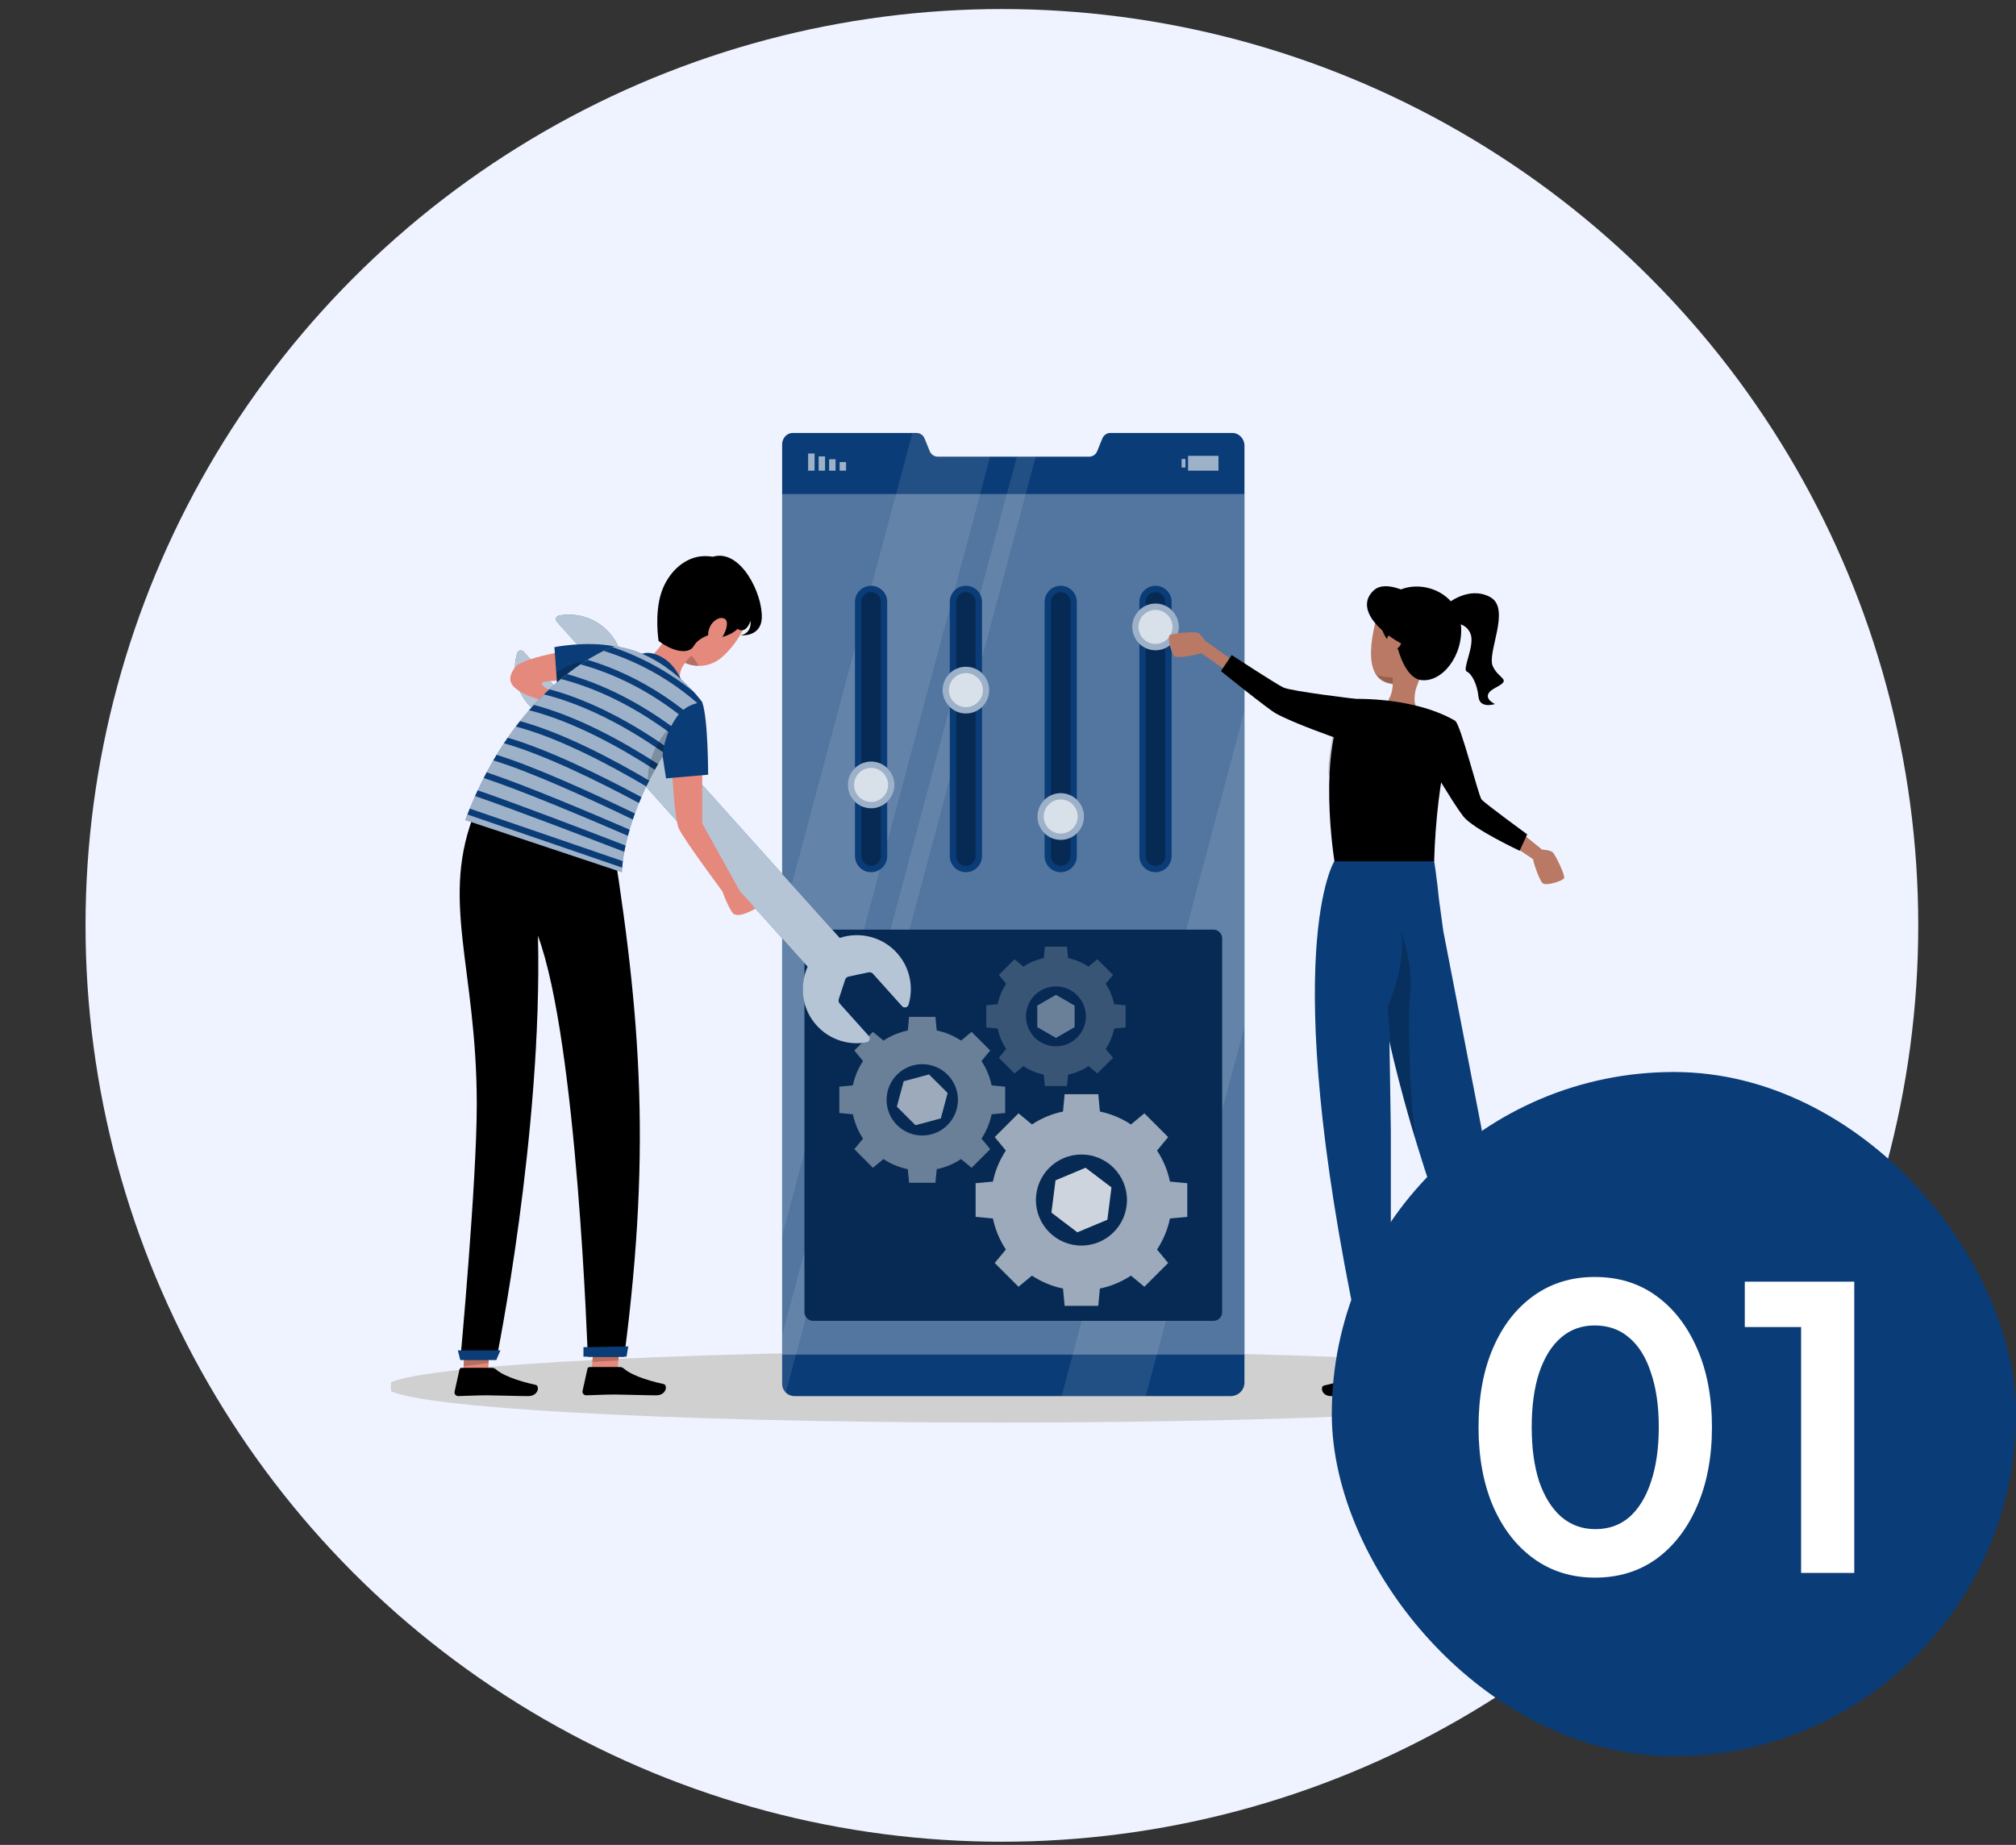 <svg width="165" height="151" viewBox="0 0 165 151" fill="none" xmlns="http://www.w3.org/2000/svg">
<rect x="0" y="0" width="165" height="151" fill="#333333" stroke="none"/>
<circle cx="82" cy="75.74" r="75" fill="#EFF3FF"/>
<g clip-path="url(#clip0_302_2145)">
<path d="M81.778 116.436C109.473 116.436 131.924 115.124 131.924 113.507C131.924 111.89 109.473 110.579 81.778 110.579C54.083 110.579 31.632 111.89 31.632 113.507C31.632 115.124 54.083 116.436 81.778 116.436Z" fill="#D0D0D0"/>
<path d="M101.853 36.469V113.146C101.853 113.777 101.347 114.267 100.716 114.267H65.031C64.746 114.267 64.498 114.161 64.317 113.98C64.128 113.796 64.014 113.535 64.014 113.239V36.376C64.014 35.875 64.384 35.436 64.885 35.436H75.019C75.304 35.436 75.565 35.623 75.672 35.892L76.093 36.925C76.199 37.191 76.457 37.377 76.745 37.377H89.146C89.433 37.377 89.692 37.199 89.798 36.933L90.219 35.894C90.325 35.625 90.584 35.436 90.871 35.436H100.86C101.411 35.436 101.853 35.915 101.853 36.469Z" fill="#0A3C77"/>
<path opacity="0.6" d="M68.719 38.524H69.247V37.821H68.719V38.524Z" fill="white"/>
<path opacity="0.6" d="M67.86 38.524H68.387V37.587H67.86V38.524Z" fill="white"/>
<path opacity="0.6" d="M67.001 38.524H67.528V37.353H67.001V38.524Z" fill="white"/>
<path opacity="0.6" d="M66.142 38.524H66.669V37.118H66.142V38.524Z" fill="white"/>
<path opacity="0.6" d="M97.022 37.565H96.71V38.268H97.022V37.565Z" fill="white"/>
<path opacity="0.6" d="M97.237 38.524H99.728V37.308H97.237V38.524Z" fill="white"/>
<g opacity="0.1">
<path d="M81.038 37.376L70.144 78.179V78.182L70.023 78.64V78.642L69.827 79.377V79.38L69.703 79.838L64.015 101.144V75.358L74.673 35.435H75.02C75.306 35.435 75.566 35.622 75.672 35.892L76.092 36.925C76.199 37.192 76.458 37.376 76.745 37.376L81.038 37.376Z" fill="white"/>
<path d="M101.854 58.214V84.001L95.06 109.45L94.895 110.068L93.774 114.267H86.891L88.011 110.071L88.191 109.397L89.091 106.025L89.27 105.351L89.631 104.002L89.811 103.328L90.17 101.979L90.349 101.305L96.013 80.093V80.091L96.275 79.111V79.109L101.854 58.214Z" fill="white"/>
<path d="M84.768 37.376L73.943 77.925L73.878 78.167L73.286 80.389L73.22 80.632L64.318 113.981C64.129 113.796 64.015 113.535 64.015 113.239V109.316L71.673 80.632L71.738 80.389L72.33 78.167L72.395 77.924L83.221 37.376L84.768 37.376Z" fill="white"/>
</g>
<path opacity="0.3" d="M101.853 40.435H64.014V110.872H101.853V40.435Z" fill="white"/>
<path d="M94.573 71.387C95.301 71.387 95.891 70.797 95.891 70.069V49.262C95.891 48.534 95.301 47.944 94.573 47.944C93.845 47.944 93.255 48.534 93.255 49.262V70.069C93.255 70.797 93.845 71.387 94.573 71.387Z" fill="#0A3C77"/>
<path opacity="0.3" d="M94.573 70.87C94.131 70.87 93.772 70.511 93.772 70.069V49.262C93.772 48.82 94.131 48.461 94.573 48.461C95.014 48.461 95.373 48.82 95.373 49.262V70.069C95.373 70.511 95.014 70.87 94.573 70.87Z" fill="black"/>
<path d="M96.461 51.617C96.63 50.576 95.922 49.594 94.88 49.425C93.839 49.256 92.857 49.963 92.688 51.005C92.519 52.047 93.226 53.029 94.268 53.198C95.31 53.367 96.292 52.659 96.461 51.617Z" fill="#0A3C77"/>
<path d="M86.814 71.387C87.541 71.387 88.132 70.797 88.132 70.069V49.262C88.132 48.534 87.541 47.944 86.814 47.944C86.086 47.944 85.496 48.534 85.496 49.262V70.069C85.496 70.797 86.085 71.387 86.814 71.387Z" fill="#0A3C77"/>
<path opacity="0.3" d="M86.813 70.87C86.372 70.87 86.013 70.511 86.013 70.069V49.262C86.013 48.82 86.372 48.461 86.813 48.461C87.255 48.461 87.614 48.82 87.614 49.262V70.069C87.614 70.511 87.255 70.87 86.813 70.87Z" fill="black"/>
<path d="M88.702 67.136C88.871 66.094 88.163 65.113 87.122 64.944C86.08 64.775 85.098 65.482 84.929 66.524C84.76 67.566 85.468 68.547 86.509 68.716C87.551 68.885 88.533 68.178 88.702 67.136Z" fill="#0A3C77"/>
<path d="M79.054 71.387C79.782 71.387 80.372 70.797 80.372 70.069V49.262C80.372 48.534 79.782 47.944 79.054 47.944C78.326 47.944 77.736 48.534 77.736 49.262V70.069C77.736 70.797 78.326 71.387 79.054 71.387Z" fill="#0A3C77"/>
<path opacity="0.3" d="M79.055 70.87C78.613 70.87 78.254 70.511 78.254 70.069V49.262C78.254 48.82 78.613 48.461 79.055 48.461C79.496 48.461 79.855 48.82 79.855 49.262V70.069C79.855 70.511 79.496 70.87 79.055 70.87Z" fill="black"/>
<path d="M80.942 56.791C81.111 55.749 80.404 54.767 79.362 54.598C78.32 54.429 77.338 55.137 77.169 56.179C77 57.22 77.708 58.202 78.75 58.371C79.791 58.54 80.773 57.833 80.942 56.791Z" fill="#0A3C77"/>
<path d="M71.295 71.387C72.023 71.387 72.613 70.797 72.613 70.069V49.262C72.613 48.534 72.023 47.944 71.295 47.944C70.567 47.944 69.977 48.534 69.977 49.262V70.069C69.977 70.797 70.567 71.387 71.295 71.387Z" fill="#0A3C77"/>
<path opacity="0.3" d="M71.295 70.87C70.854 70.87 70.495 70.511 70.495 70.069V49.262C70.495 48.82 70.854 48.461 71.295 48.461C71.737 48.461 72.096 48.82 72.096 49.262V70.069C72.096 70.511 71.737 70.87 71.295 70.87Z" fill="black"/>
<path d="M73.183 64.55C73.353 63.508 72.645 62.526 71.603 62.357C70.561 62.188 69.58 62.895 69.411 63.937C69.242 64.979 69.949 65.961 70.991 66.13C72.033 66.299 73.014 65.591 73.183 64.55Z" fill="#0A3C77"/>
<path opacity="0.6" d="M96.461 51.617C96.63 50.576 95.922 49.594 94.88 49.425C93.839 49.256 92.857 49.963 92.688 51.005C92.519 52.047 93.226 53.029 94.268 53.198C95.31 53.367 96.292 52.659 96.461 51.617Z" fill="white"/>
<path opacity="0.6" d="M94.573 52.705C93.804 52.705 93.179 52.08 93.179 51.311C93.179 50.543 93.804 49.917 94.573 49.917C95.341 49.917 95.966 50.543 95.966 51.311C95.966 52.08 95.341 52.705 94.573 52.705Z" fill="white"/>
<path opacity="0.6" d="M88.702 67.136C88.871 66.094 88.163 65.113 87.122 64.944C86.08 64.775 85.098 65.482 84.929 66.524C84.76 67.566 85.468 68.547 86.509 68.716C87.551 68.885 88.533 68.178 88.702 67.136Z" fill="white"/>
<path opacity="0.6" d="M86.814 68.223C86.045 68.223 85.42 67.598 85.42 66.829C85.42 66.061 86.045 65.436 86.814 65.436C87.582 65.436 88.207 66.061 88.207 66.829C88.207 67.598 87.582 68.223 86.814 68.223Z" fill="white"/>
<path opacity="0.6" d="M80.942 56.791C81.111 55.749 80.404 54.767 79.362 54.598C78.32 54.429 77.338 55.137 77.169 56.179C77 57.22 77.708 58.202 78.75 58.371C79.791 58.54 80.773 57.833 80.942 56.791Z" fill="white"/>
<path opacity="0.6" d="M79.055 57.878C78.287 57.878 77.661 57.253 77.661 56.484C77.661 55.716 78.286 55.09 79.055 55.09C79.823 55.09 80.449 55.716 80.449 56.484C80.448 57.253 79.823 57.878 79.055 57.878Z" fill="white"/>
<path opacity="0.6" d="M73.183 64.55C73.353 63.508 72.645 62.526 71.603 62.357C70.561 62.188 69.58 62.895 69.411 63.937C69.242 64.979 69.949 65.961 70.991 66.13C72.033 66.299 73.014 65.591 73.183 64.55Z" fill="white"/>
<path opacity="0.6" d="M71.296 65.637C70.527 65.637 69.902 65.012 69.902 64.243C69.902 63.474 70.527 62.849 71.296 62.849C72.064 62.849 72.689 63.474 72.689 64.243C72.689 65.012 72.064 65.637 71.296 65.637Z" fill="white"/>
<path d="M99.312 108.108H66.555C66.162 108.108 65.843 107.789 65.843 107.396V76.801C65.843 76.409 66.162 76.09 66.555 76.09H99.313C99.706 76.09 100.024 76.409 100.024 76.801V107.396C100.024 107.789 99.706 108.108 99.312 108.108Z" fill="#0A3C77"/>
<path opacity="0.3" d="M99.312 108.108H66.555C66.162 108.108 65.843 107.789 65.843 107.396V76.801C65.843 76.409 66.162 76.09 66.555 76.09H99.313C99.706 76.09 100.024 76.409 100.024 76.801V107.396C100.024 107.789 99.706 108.108 99.312 108.108Z" fill="black"/>
<path opacity="0.6" d="M79.85 96.843V99.596L81.267 99.729C81.458 100.652 81.824 101.51 82.324 102.271L81.414 103.371L83.36 105.317L84.46 104.407C85.221 104.907 86.079 105.273 87.002 105.464L87.135 106.881H89.887L90.021 105.464C90.944 105.273 91.801 104.907 92.563 104.407L93.663 105.317L95.609 103.371L94.699 102.271C95.199 101.51 95.564 100.652 95.756 99.729L97.173 99.596V96.843L95.756 96.71C95.564 95.787 95.199 94.929 94.699 94.168L95.609 93.068L93.663 91.122L92.564 92.032C91.802 91.532 90.944 91.166 90.021 90.975L89.888 89.558H87.135L87.002 90.975C86.079 91.166 85.221 91.532 84.46 92.032L83.36 91.122L81.414 93.068L82.324 94.168C81.824 94.929 81.458 95.787 81.267 96.71L79.85 96.843ZM88.511 94.493C90.569 94.493 92.237 96.162 92.237 98.219C92.237 100.277 90.569 101.946 88.511 101.946C86.454 101.946 84.785 100.277 84.785 98.219C84.785 96.162 86.454 94.493 88.511 94.493Z" fill="white"/>
<path opacity="0.4" d="M68.695 88.94V91.097L69.805 91.201C69.955 91.924 70.242 92.596 70.634 93.194L69.921 94.055L71.445 95.58L72.307 94.867C72.904 95.259 73.576 95.545 74.299 95.695L74.404 96.806H76.56L76.665 95.695C77.388 95.545 78.06 95.259 78.657 94.867L79.519 95.58L81.044 94.055L80.33 93.194C80.722 92.596 81.009 91.924 81.159 91.201L82.269 91.097V88.94L81.159 88.835C81.009 88.112 80.722 87.44 80.33 86.843L81.044 85.981L79.519 84.456L78.657 85.17C78.06 84.778 77.388 84.492 76.665 84.341L76.56 83.231H74.404L74.299 84.341C73.576 84.492 72.904 84.778 72.307 85.17L71.445 84.456L69.921 85.981L70.634 86.843C70.242 87.44 69.955 88.112 69.805 88.835L68.695 88.94ZM75.482 87.099C77.095 87.099 78.402 88.406 78.402 90.018C78.402 91.631 77.095 92.938 75.482 92.938C73.87 92.938 72.563 91.631 72.563 90.018C72.563 88.406 73.87 87.099 75.482 87.099Z" fill="white"/>
<path opacity="0.2" d="M80.723 82.28V84.092L81.656 84.18C81.782 84.787 82.022 85.352 82.352 85.853L81.752 86.577L83.033 87.858L83.757 87.259C84.258 87.588 84.823 87.829 85.43 87.954L85.518 88.887H87.33L87.418 87.954C88.025 87.828 88.59 87.588 89.091 87.259L89.815 87.858L91.096 86.577L90.496 85.853C90.825 85.352 91.066 84.787 91.192 84.18L92.125 84.092L92.124 82.28L91.192 82.192C91.066 81.585 90.825 81.021 90.496 80.519L91.095 79.796L89.814 78.514L89.091 79.114C88.589 78.785 88.025 78.544 87.417 78.418L87.329 77.485H85.518L85.43 78.418C84.823 78.544 84.258 78.785 83.757 79.114L83.033 78.514L81.752 79.796L82.351 80.519C82.022 81.021 81.781 81.585 81.656 82.192L80.723 82.28ZM86.424 80.734C87.778 80.734 88.876 81.832 88.876 83.186C88.876 84.541 87.778 85.639 86.424 85.639C85.07 85.639 83.972 84.541 83.972 83.186C83.972 81.832 85.07 80.734 86.424 80.734Z" fill="white"/>
<path opacity="0.6" d="M77.559 89.461L76.038 87.94L73.961 88.497L73.404 90.574L74.925 92.095L77.002 91.538L77.559 89.461Z" fill="white"/>
<path opacity="0.8" d="M88.848 95.576L86.39 96.607L86.055 99.25L88.176 100.862L90.633 99.832L90.969 97.188L88.848 95.576Z" fill="white"/>
<path opacity="0.4" d="M87.952 84.069V82.305L86.424 81.423L84.897 82.305V84.069L86.424 84.95L87.952 84.069Z" fill="white"/>
<path d="M123.467 67.308L126.219 69.543C126.219 69.543 126.892 69.556 127.103 69.779C127.314 70.001 128.127 71.652 128.011 71.877C127.896 72.103 126.538 72.548 126.252 72.281C125.966 72.015 125.468 70.487 125.478 70.324L121.962 67.966L123.467 67.308Z" fill="#B97964"/>
<path d="M124.993 68.29L124.377 69.633C124.377 69.633 120.593 67.861 119.773 66.829C119.564 66.563 119.274 66.139 118.961 65.655C118.447 64.856 117.865 63.894 117.461 63.219C117.161 62.714 116.959 62.37 116.959 62.37L119.101 58.993C119.569 59.352 121.002 65.125 121.258 65.435C121.514 65.746 124.993 68.29 124.993 68.29Z" fill="black"/>
<path opacity="0.2" d="M118.962 65.655C118.447 64.856 117.865 63.894 117.462 63.219L118.458 60.762C118.458 60.762 118.998 63.581 118.962 65.655Z" fill="black"/>
<path d="M101.518 54.49L98.617 52.427C98.617 52.427 98.272 51.849 97.974 51.775C97.677 51.702 95.84 51.812 95.701 52.024C95.563 52.236 95.848 53.636 96.221 53.753C96.594 53.87 98.167 53.546 98.304 53.457L101.251 55.493L101.518 54.49Z" fill="#B97964"/>
<path d="M124.414 112.357L122.79 112.644L122.124 110.43L121.517 108.398L123.389 107.745L123.932 110.186L124.414 112.357Z" fill="#B97964"/>
<path opacity="0.2" d="M123.941 110.237L122.132 110.475L121.521 108.421L123.391 107.756L123.941 110.237Z" fill="black"/>
<path d="M113.574 112.398H111.926L111.655 110.186L111.41 108.122L113.367 107.824L113.478 110.25L113.574 112.398Z" fill="#B97964"/>
<path opacity="0.2" d="M113.478 110.395L111.655 110.315L111.41 108.186L113.367 107.856L113.478 110.395Z" fill="black"/>
<path d="M124.094 108.461L121.425 108.932C118.732 102.221 116.816 96.62 115.463 91.972C114.734 89.464 114.157 87.234 113.721 85.255L113.833 92.559V109.036H111.142C104.549 77.742 109.221 70.466 109.221 70.466L117.109 69.148C117.408 70.325 117.635 72.248 117.769 73.577L118.125 76.192L121.208 92.117L124.094 108.461Z" fill="#0A3C77"/>
<path d="M121.006 108.601L124.317 107.504L124.272 108.912L121.534 109.785L121.006 108.601Z" fill="#0A3C77"/>
<path opacity="0.6" d="M121.006 108.601L124.317 107.504L124.272 108.912L121.534 109.785L121.006 108.601Z" fill="white"/>
<path d="M110.788 108.755L114.239 108.25L113.95 109.629L111.102 110.012L110.788 108.755Z" fill="#0A3C77"/>
<path opacity="0.6" d="M110.788 108.755L114.239 108.25L113.95 109.629L111.102 110.012L110.788 108.755Z" fill="white"/>
<path opacity="0.2" d="M115.826 93.201C115.702 92.784 115.569 92.374 115.452 91.972C114.792 89.695 114.35 87.648 113.833 85.81V85.805L113.563 82.422C113.563 82.422 115.251 78.705 114.619 76.09C114.678 76.239 115.794 79.088 115.356 81.935C115.356 81.935 115.144 87.073 115.826 93.201Z" fill="black"/>
<path d="M116.052 55.597C116.031 55.611 116.007 55.625 115.984 55.634C115.664 55.804 115.302 55.96 114.909 55.997C113.809 56.105 113.098 55.864 112.685 55.318C112.682 55.318 112.682 55.318 112.682 55.318C112.11 54.506 112.11 53.2 112.406 51.663C112.539 50.957 112.721 50.352 112.98 49.897C112.983 49.892 112.985 49.874 112.988 49.87C113 49.852 113.011 49.826 113.023 49.808C113.403 49.174 113.946 48.802 114.746 48.719C115.022 48.691 115.331 48.696 115.675 48.735C118.7 49.097 118.593 54.172 116.052 55.597Z" fill="#B97964"/>
<path opacity="0.2" d="M115.984 55.635C115.664 55.804 115.308 55.918 114.915 55.955C113.814 56.063 113.108 55.786 112.696 55.233C113.205 55.418 113.905 55.553 114.633 55.326C115.092 55.184 115.559 55.348 115.984 55.635Z" fill="black"/>
<path d="M116.211 58.108C116.482 58.953 115.398 59.415 115.398 59.415C113.493 58.813 113.058 57.874 113.058 57.874C114.505 56.928 113.843 54.721 113.843 54.721L114.168 54.843L116.389 55.055C116.389 55.055 115.899 56.275 115.844 56.547C115.845 56.55 115.842 56.552 115.843 56.555C115.568 57.978 116.211 58.108 116.211 58.108Z" fill="#B97964"/>
<path d="M112.981 49.877C112.981 49.877 112.539 51.974 114.428 53.145C114.428 53.145 115.004 55.458 116.269 55.655C117.994 55.922 119.839 53.658 119.566 51.073C119.212 47.719 114.32 46.814 112.981 49.877Z" fill="black"/>
<path d="M113.491 52.404C113.535 52.074 113.873 51.553 114.376 51.696C114.898 51.843 115.022 53.192 113.677 53.315C113.484 53.332 113.4 53.094 113.491 52.404Z" fill="#B97964"/>
<path d="M111.752 112.086H113.592C113.67 112.086 113.738 112.141 113.755 112.217L114.133 113.923C114.165 114.076 114.067 114.226 113.915 114.259C113.894 114.263 113.874 114.265 113.853 114.265C113.1 114.253 113.039 114.206 112.093 114.206C111.511 114.206 109.754 114.267 108.949 114.267C108.145 114.267 108.04 113.473 108.369 113.4C109.846 113.078 110.958 112.632 111.43 112.208C111.518 112.127 111.633 112.083 111.752 112.086Z" fill="black"/>
<path d="M111.118 112.422C110.988 112.433 110.858 112.398 110.75 112.325C110.678 112.265 110.642 112.173 110.655 112.081C110.654 112.027 110.684 111.977 110.733 111.954C110.945 111.845 111.564 112.225 111.632 112.269C111.648 112.277 111.657 112.295 111.654 112.313C111.652 112.331 111.639 112.347 111.62 112.352C111.456 112.394 111.287 112.417 111.118 112.422ZM110.833 112.025C110.812 112.023 110.792 112.028 110.774 112.037C110.762 112.037 110.747 112.054 110.745 112.091C110.737 112.152 110.76 112.213 110.806 112.254C111.021 112.352 111.265 112.364 111.489 112.288C111.289 112.159 111.066 112.07 110.833 112.025Z" fill="#0A3C77"/>
<path d="M111.608 112.354H111.586C111.388 112.247 111.006 111.825 111.045 111.623C111.059 111.553 111.12 111.503 111.191 111.504C111.26 111.494 111.331 111.516 111.384 111.562C111.605 111.742 111.652 112.293 111.654 112.32C111.654 112.337 111.646 112.352 111.632 112.361C111.623 112.362 111.615 112.359 111.608 112.354ZM111.223 111.576H111.201C111.142 111.576 111.137 111.611 111.135 111.623C111.111 111.747 111.354 112.066 111.552 112.215C111.539 111.997 111.46 111.787 111.325 111.616C111.297 111.591 111.26 111.577 111.223 111.576Z" fill="#0A3C77"/>
<path d="M122.727 112.086H124.567C124.645 112.086 124.713 112.141 124.73 112.217L125.108 113.923C125.14 114.076 125.042 114.226 124.89 114.259C124.869 114.263 124.848 114.265 124.827 114.265C124.074 114.253 124.014 114.206 123.068 114.206C122.486 114.206 120.728 114.267 119.924 114.267C119.119 114.267 119.015 113.473 119.344 113.4C120.821 113.078 121.932 112.632 122.405 112.208C122.493 112.127 122.608 112.083 122.727 112.086Z" fill="black"/>
<path d="M122.094 112.422C121.963 112.433 121.833 112.398 121.726 112.325C121.654 112.265 121.618 112.173 121.63 112.081C121.629 112.027 121.66 111.977 121.709 111.954C121.921 111.845 122.54 112.225 122.608 112.269C122.624 112.277 122.633 112.295 122.63 112.313C122.628 112.331 122.614 112.347 122.596 112.352C122.431 112.394 122.263 112.417 122.094 112.422ZM121.808 112.025C121.788 112.023 121.768 112.028 121.75 112.037C121.738 112.037 121.723 112.054 121.721 112.091C121.713 112.152 121.736 112.213 121.782 112.254C121.997 112.352 122.241 112.364 122.464 112.288C122.264 112.159 122.042 112.07 121.808 112.025Z" fill="#0A3C77"/>
<path d="M122.583 112.354H122.561C122.364 112.247 121.981 111.825 122.02 111.623C122.034 111.553 122.096 111.503 122.166 111.504C122.236 111.494 122.306 111.516 122.359 111.562C122.581 111.742 122.627 112.293 122.63 112.32C122.63 112.337 122.622 112.352 122.608 112.361C122.599 112.362 122.59 112.359 122.583 112.354ZM122.198 111.576H122.176C122.118 111.576 122.113 111.611 122.11 111.623C122.086 111.747 122.33 112.066 122.527 112.215C122.514 111.997 122.435 111.787 122.301 111.616C122.272 111.591 122.236 111.577 122.198 111.576Z" fill="#0A3C77"/>
<path d="M109.221 70.496C109.221 70.496 107.716 61.328 110.302 57.217C110.302 57.217 115.467 56.896 119.101 58.993C119.101 58.993 117.599 63.075 117.376 70.495L109.221 70.496Z" fill="black"/>
<path opacity="0.2" d="M108.75 63.479C108.638 62.235 108.998 61.038 109.06 59.982C110.01 59.191 110.761 58.044 110.761 58.044C110.761 58.044 111.231 61.758 108.75 63.479Z" fill="black"/>
<path d="M110.942 57.199C110.942 57.199 105.823 56.599 105.053 56.276C104.571 56.074 100.809 53.615 100.809 53.615L99.927 54.929C99.927 54.929 103.776 58.038 104.427 58.395C105.953 59.233 109.383 60.416 109.383 60.416C109.383 60.416 111.456 58.975 110.942 57.199Z" fill="black"/>
<path d="M118.458 49.419C118.458 49.419 120.213 47.926 121.957 48.865C123.7 49.804 121.67 53.423 122.179 54.531C122.688 55.64 123.793 55.558 122.399 56.288C121.005 57.018 122.355 57.622 122.355 57.622C122.355 57.622 121.107 58.045 121.005 57.018C120.902 55.991 120.453 55.141 120.049 54.965C119.645 54.789 120.733 52.839 120.356 51.874C119.978 50.91 118.883 50.992 118.883 50.992L118.458 49.419Z" fill="black"/>
<path d="M115.675 48.736C115.675 48.736 113.46 47.348 112.417 48.335C110.808 49.857 113.102 52.045 115.531 53.082L115.675 48.736Z" fill="black"/>
<path d="M68.725 76.769L50.584 56.57C51.227 55.151 51.101 53.434 50.145 52.128C49.084 50.678 47.36 50.084 45.756 50.381C45.516 50.426 45.414 50.712 45.577 50.894L47.957 53.543C48.049 53.647 48.08 53.792 48.037 53.924L47.522 55.504C47.478 55.636 47.368 55.735 47.232 55.764L45.606 56.107C45.47 56.136 45.329 56.09 45.236 55.986L42.857 53.337C42.693 53.155 42.397 53.227 42.327 53.461C41.901 54.888 42.203 56.496 43.271 57.685C44.486 59.038 46.342 59.462 47.963 58.922L66.104 79.121C65.461 80.54 65.588 82.256 66.543 83.563C67.604 85.013 69.329 85.607 70.932 85.309C71.172 85.265 71.274 84.978 71.111 84.797L68.732 82.147C68.639 82.044 68.608 81.898 68.651 81.766L69.167 80.187C69.21 80.055 69.32 79.955 69.456 79.927L71.082 79.583C71.218 79.555 71.359 79.601 71.452 79.704L73.832 82.354C73.995 82.535 74.291 82.464 74.361 82.23C74.787 80.802 74.485 79.195 73.417 78.005C72.203 76.653 70.346 76.229 68.725 76.769Z" fill="#0A3C77"/>
<path opacity="0.7" d="M68.725 76.769L50.584 56.57C51.227 55.151 51.101 53.434 50.145 52.128C49.084 50.678 47.36 50.084 45.756 50.381C45.516 50.426 45.414 50.712 45.577 50.894L47.957 53.543C48.049 53.647 48.08 53.792 48.037 53.924L47.522 55.504C47.478 55.636 47.368 55.735 47.232 55.764L45.606 56.107C45.47 56.136 45.329 56.09 45.236 55.986L42.857 53.337C42.693 53.155 42.397 53.227 42.327 53.461C41.901 54.888 42.203 56.496 43.271 57.685C44.486 59.038 46.342 59.462 47.963 58.922L66.104 79.121C65.461 80.54 65.588 82.256 66.543 83.563C67.604 85.013 69.329 85.607 70.932 85.309C71.172 85.265 71.274 84.978 71.111 84.797L68.732 82.147C68.639 82.044 68.608 81.898 68.651 81.766L69.167 80.187C69.21 80.055 69.32 79.955 69.456 79.927L71.082 79.583C71.218 79.555 71.359 79.601 71.452 79.704L73.832 82.354C73.995 82.535 74.291 82.464 74.361 82.23C74.787 80.802 74.485 79.195 73.417 78.005C72.203 76.653 70.346 76.229 68.725 76.769Z" fill="white"/>
<path d="M48.23 52.966C48.23 52.966 42.845 53.672 42.146 54.633C41.447 55.594 41.408 56.485 44.592 57.399L45.524 56.72C45.524 56.72 44.204 56.215 44.359 55.905C44.515 55.594 48.23 55.71 48.23 55.71V52.966Z" fill="#E4897B"/>
<path d="M50.253 52.897L49.503 55.515L48.244 55.706L45.606 56.107L45.528 55.052L45.376 52.967C45.376 52.967 47.967 52.445 50.253 52.897Z" fill="#0A3C77"/>
<path opacity="0.2" d="M48.924 54.004L48.244 55.706L45.606 56.107L45.528 55.051C46.868 54.009 48.924 54.004 48.924 54.004Z" fill="black"/>
<path d="M48.405 112.342L50.502 112.561L50.608 111.346L50.895 108.038L48.798 107.815L48.48 111.47L48.405 112.342Z" fill="#E4897B"/>
<path d="M37.936 112.075H39.969L39.987 111.614L39.99 111.558L40.093 108.609L40.096 108.55L40.137 107.419H38.102L37.936 112.075Z" fill="#E4897B"/>
<path opacity="0.2" d="M48.798 107.815L48.48 111.47L50.608 111.346L50.896 108.038L48.798 107.815Z" fill="black"/>
<path opacity="0.2" d="M37.949 111.816H37.951L39.987 111.558H39.989L40.095 108.713H40.093L38.055 108.876L37.951 111.727L37.949 111.816Z" fill="black"/>
<path d="M40.25 111.953H37.781C37.697 111.953 37.625 112.011 37.607 112.092L37.206 113.903C37.172 114.065 37.276 114.224 37.438 114.258C37.459 114.263 37.482 114.265 37.504 114.265C38.303 114.252 38.885 114.203 39.888 114.203C40.506 114.203 42.371 114.267 43.225 114.267C44.078 114.267 44.189 113.424 43.84 113.347C42.273 113.005 41.093 112.532 40.592 112.082C40.499 111.997 40.377 111.95 40.25 111.953Z" fill="black"/>
<path d="M50.725 111.888H48.255C48.172 111.889 48.1 111.947 48.082 112.028L47.681 113.838C47.647 114.001 47.75 114.16 47.912 114.194C47.934 114.199 47.956 114.201 47.978 114.2C48.778 114.188 49.359 114.138 50.363 114.138C50.981 114.138 52.846 114.203 53.699 114.203C54.553 114.203 54.664 113.36 54.315 113.282C52.748 112.941 51.568 112.468 51.066 112.018C50.973 111.932 50.851 111.886 50.725 111.888Z" fill="black"/>
<path d="M51.088 111.041H48.106C48.106 111.041 47.251 85.259 44.026 76.59C44.421 92.711 40.621 111.299 40.621 111.299H37.676C37.676 111.299 39.022 96.746 39.022 90.382C39.022 79.103 35.928 73.594 38.94 66.297H49.73C52.373 82.216 53.39 93.454 51.088 111.041Z" fill="black"/>
<path d="M51.423 110.2L51.277 111.04H47.753V110.264L51.423 110.2Z" fill="#0A3C77"/>
<path d="M40.96 110.523L40.622 111.299H37.667L37.473 110.523H40.96Z" fill="#0A3C77"/>
<path d="M59.025 53.843C58.945 53.907 58.865 53.968 58.783 54.022C58.29 54.352 57.727 54.507 57.177 54.5C57.032 54.499 56.888 54.486 56.745 54.464C55.996 54.341 55.312 53.915 54.918 53.23C54.754 52.953 54.638 52.627 54.589 52.263C54.383 50.829 55.111 49.891 56.217 48.208C56.449 47.841 56.762 47.533 57.135 47.313C58.44 46.532 60.132 46.959 60.911 48.263C62.017 50.084 60.453 52.648 59.025 53.843Z" fill="#E4897B"/>
<path opacity="0.2" d="M57.177 54.5C57.032 54.499 56.888 54.486 56.746 54.464C55.996 54.341 55.313 53.915 54.918 53.23C55.263 53.003 55.613 52.896 55.613 52.896C55.613 52.896 56.689 53.463 57.177 54.5Z" fill="black"/>
<path d="M52.373 54.186C52.633 55.499 54.781 56.677 54.781 56.677C54.781 56.677 56.245 57.245 56.271 56.676C55.642 56.026 55.543 55.434 55.716 54.9C55.818 54.589 56.014 54.299 56.251 54.027C56.373 53.883 56.51 53.746 56.65 53.615L55.562 50.044C55.005 51.456 53.785 53.91 52.373 54.186Z" fill="#E4897B"/>
<path d="M61.809 48.509C61.589 47.281 60.968 47.226 60.968 47.226C60.909 46.248 58.602 45.26 57.093 45.576C55.585 45.893 54.555 47.229 54.142 48.455C53.54 50.24 53.903 52.457 53.903 52.457C53.903 52.457 53.904 52.458 53.904 52.458C55.125 53.388 56.398 53.56 56.785 52.87C57.172 52.181 58.127 51.944 58.127 51.944C58.708 52.449 59.629 51.948 59.629 51.948C59.629 51.948 60.672 51.588 60.851 50.569C61.03 49.55 61.994 49.544 61.809 48.509Z" fill="black"/>
<path d="M58.078 51.364C57.914 51.788 57.917 52.189 58.084 52.481C58.31 52.864 58.87 52.561 59.182 52.04C59.456 51.576 59.682 50.805 59.271 50.624C58.859 50.443 58.286 50.845 58.078 51.364Z" fill="#E4897B"/>
<path d="M58.344 45.566C60.612 44.889 62.438 48.612 62.348 50.586C62.275 52.189 60.591 51.995 60.591 51.995C60.591 51.995 61.52 51.933 61.431 50.806C61.431 50.806 61.028 52.185 60.126 51.281C59.223 50.376 60.292 48.219 60.292 48.219L58.344 45.566Z" fill="black"/>
<path opacity="0.2" d="M43.777 87.129C43.379 83.108 42.637 79.686 42.637 79.686C39.582 75.848 41.251 72.305 41.251 72.305C41.659 74.769 44.026 76.59 44.026 76.59C44.111 80.058 44.002 83.641 43.777 87.129Z" fill="black"/>
<path d="M52.368 53.596C52.368 53.596 53.024 53.11 54.235 53.826C55.446 54.542 55.844 55.913 55.844 55.913L52.368 53.596Z" fill="#0A3C77"/>
<path d="M50.896 71.387C50.896 71.387 50.896 65.094 57.475 57.478C57.475 57.478 54.521 53.353 50.253 52.896C50.253 52.896 42.375 55.6 38.084 67.119L50.896 71.387Z" fill="#0A3C77"/>
<path opacity="0.6" d="M57.474 57.477C56.778 58.284 56.155 59.076 55.599 59.846C54.5 61.37 53.657 62.813 53.013 64.127C50.897 68.436 50.897 71.387 50.897 71.387L38.084 67.119C42.375 55.6 50.253 52.897 50.253 52.897C54.521 53.355 57.474 57.477 57.474 57.477Z" fill="white"/>
<path d="M50.975 70.484C50.946 70.696 50.928 70.872 50.918 71.011L38.258 66.664C38.32 66.501 38.385 66.34 38.449 66.183L50.975 70.484Z" fill="#0A3C77"/>
<path d="M51.197 69.204C51.158 69.388 51.122 69.558 51.094 69.719C46.707 68.025 41.713 66.134 38.886 65.156C38.956 64.996 39.029 64.841 39.101 64.686C42.254 65.772 47.711 67.856 51.197 69.204Z" fill="#0A3C77"/>
<path d="M51.531 67.906C51.479 68.079 51.432 68.247 51.389 68.407C47.907 66.902 42.66 64.691 39.592 63.677C39.672 63.519 39.753 63.367 39.833 63.214C42.957 64.254 48.088 66.413 51.531 67.906Z" fill="#0A3C77"/>
<path d="M51.963 66.578C51.903 66.749 51.844 66.915 51.789 67.075C48.391 65.435 43.516 63.193 40.378 62.236C40.466 62.081 40.557 61.928 40.647 61.781C43.839 62.769 48.608 64.959 51.963 66.578Z" fill="#0A3C77"/>
<path d="M52.498 65.242C52.426 65.404 52.358 65.565 52.296 65.725C49.045 63.987 44.532 61.753 41.248 60.834C41.348 60.682 41.452 60.529 41.555 60.382C44.884 61.341 49.296 63.524 52.498 65.242Z" fill="#0A3C77"/>
<path d="M53.13 63.889C53.049 64.049 52.972 64.209 52.897 64.367C49.84 62.564 45.681 60.368 42.218 59.468C42.332 59.316 42.445 59.168 42.562 59.021C46.051 59.968 50.119 62.112 53.13 63.889Z" fill="#0A3C77"/>
<path d="M53.856 62.538C53.765 62.696 53.68 62.852 53.595 63.004C50.758 61.173 46.927 59.042 43.304 58.131C43.433 57.981 43.562 57.837 43.697 57.694C47.323 58.649 51.065 60.731 53.856 62.538Z" fill="#0A3C77"/>
<path d="M54.663 61.217C54.567 61.362 54.477 61.507 54.386 61.652C51.779 59.818 48.257 57.767 44.524 56.834C44.672 56.689 44.817 56.549 44.962 56.415C48.642 57.397 52.092 59.412 54.663 61.217Z" fill="#0A3C77"/>
<path d="M55.563 59.895C55.462 60.038 55.364 60.177 55.266 60.315C52.899 58.507 49.672 56.546 45.914 55.574C46.084 55.434 46.25 55.3 46.413 55.173C50.083 56.194 53.233 58.116 55.563 59.895Z" fill="#0A3C77"/>
<path d="M56.548 58.595C56.44 58.732 56.334 58.866 56.23 59.003C54.109 57.25 51.182 55.39 47.512 54.374C47.711 54.239 47.902 54.118 48.086 54.004C51.627 55.062 54.464 56.877 56.548 58.595Z" fill="#0A3C77"/>
<path d="M57.474 57.477C57.404 57.557 57.337 57.637 57.27 57.718C55.413 56.06 52.824 54.332 49.402 53.269C49.72 53.111 49.961 53.011 50.103 52.954C52.842 53.882 55.035 55.224 56.737 56.593C56.737 56.593 56.739 56.593 56.739 56.595C57.215 57.115 57.474 57.477 57.474 57.477Z" fill="#0A3C77"/>
<path opacity="0.2" d="M55.599 59.847C54.5 61.37 53.657 62.813 53.013 64.127C52.93 60.811 55.403 59.003 55.403 59.003L55.599 59.847Z" fill="black"/>
<path d="M57.475 59.423V67.396L60.561 72.949L61.832 74.364C61.832 74.364 60.348 75.28 59.939 74.691C59.53 74.102 59.12 72.949 59.12 72.949C59.12 72.949 56.054 68.83 55.573 67.846C55.093 66.861 54.918 60.912 54.918 60.912L57.475 59.423Z" fill="#E4897B"/>
<path d="M57.475 57.478C57.961 58.823 57.957 63.407 57.957 63.407L54.511 63.708L54.235 61.898C54.235 61.898 54.26 60.257 55.42 58.636C56.209 57.533 57.475 57.478 57.475 57.478Z" fill="#0A3C77"/>
</g>
<rect x="109" y="87.74" width="56" height="56" rx="28" fill="#0A3C77"/>
<path d="M130.547 129.124C128.648 129.124 126.984 128.612 125.555 127.588C124.125 126.564 123.005 125.124 122.195 123.268C121.405 121.412 121.011 119.257 121.011 116.804C121.011 114.329 121.405 112.174 122.195 110.34C122.984 108.505 124.093 107.076 125.523 106.052C126.952 105.028 128.616 104.516 130.515 104.516C132.456 104.516 134.131 105.028 135.539 106.052C136.968 107.076 138.088 108.516 138.899 110.372C139.709 112.206 140.115 114.35 140.115 116.804C140.115 119.257 139.709 121.412 138.899 123.268C138.109 125.102 137 126.542 135.571 127.588C134.141 128.612 132.467 129.124 130.547 129.124ZM130.579 125.156C131.667 125.156 132.595 124.825 133.363 124.164C134.131 123.481 134.717 122.521 135.123 121.284C135.549 120.025 135.763 118.532 135.763 116.804C135.763 115.076 135.549 113.593 135.123 112.356C134.717 111.097 134.12 110.137 133.331 109.476C132.563 108.814 131.624 108.484 130.515 108.484C129.448 108.484 128.531 108.814 127.763 109.476C126.995 110.137 126.397 111.097 125.971 112.356C125.565 113.593 125.363 115.076 125.363 116.804C125.363 118.51 125.565 119.993 125.971 121.252C126.397 122.489 126.995 123.449 127.763 124.132C128.552 124.814 129.491 125.156 130.579 125.156ZM147.411 128.74V108.612H142.803V104.9H151.763V128.74H147.411Z" fill="white"/>
<defs>
<clipPath id="clip0_302_2145">
<rect width="100" height="100" fill="white" transform="translate(32 25.436)"/>
</clipPath>
</defs>
</svg>
